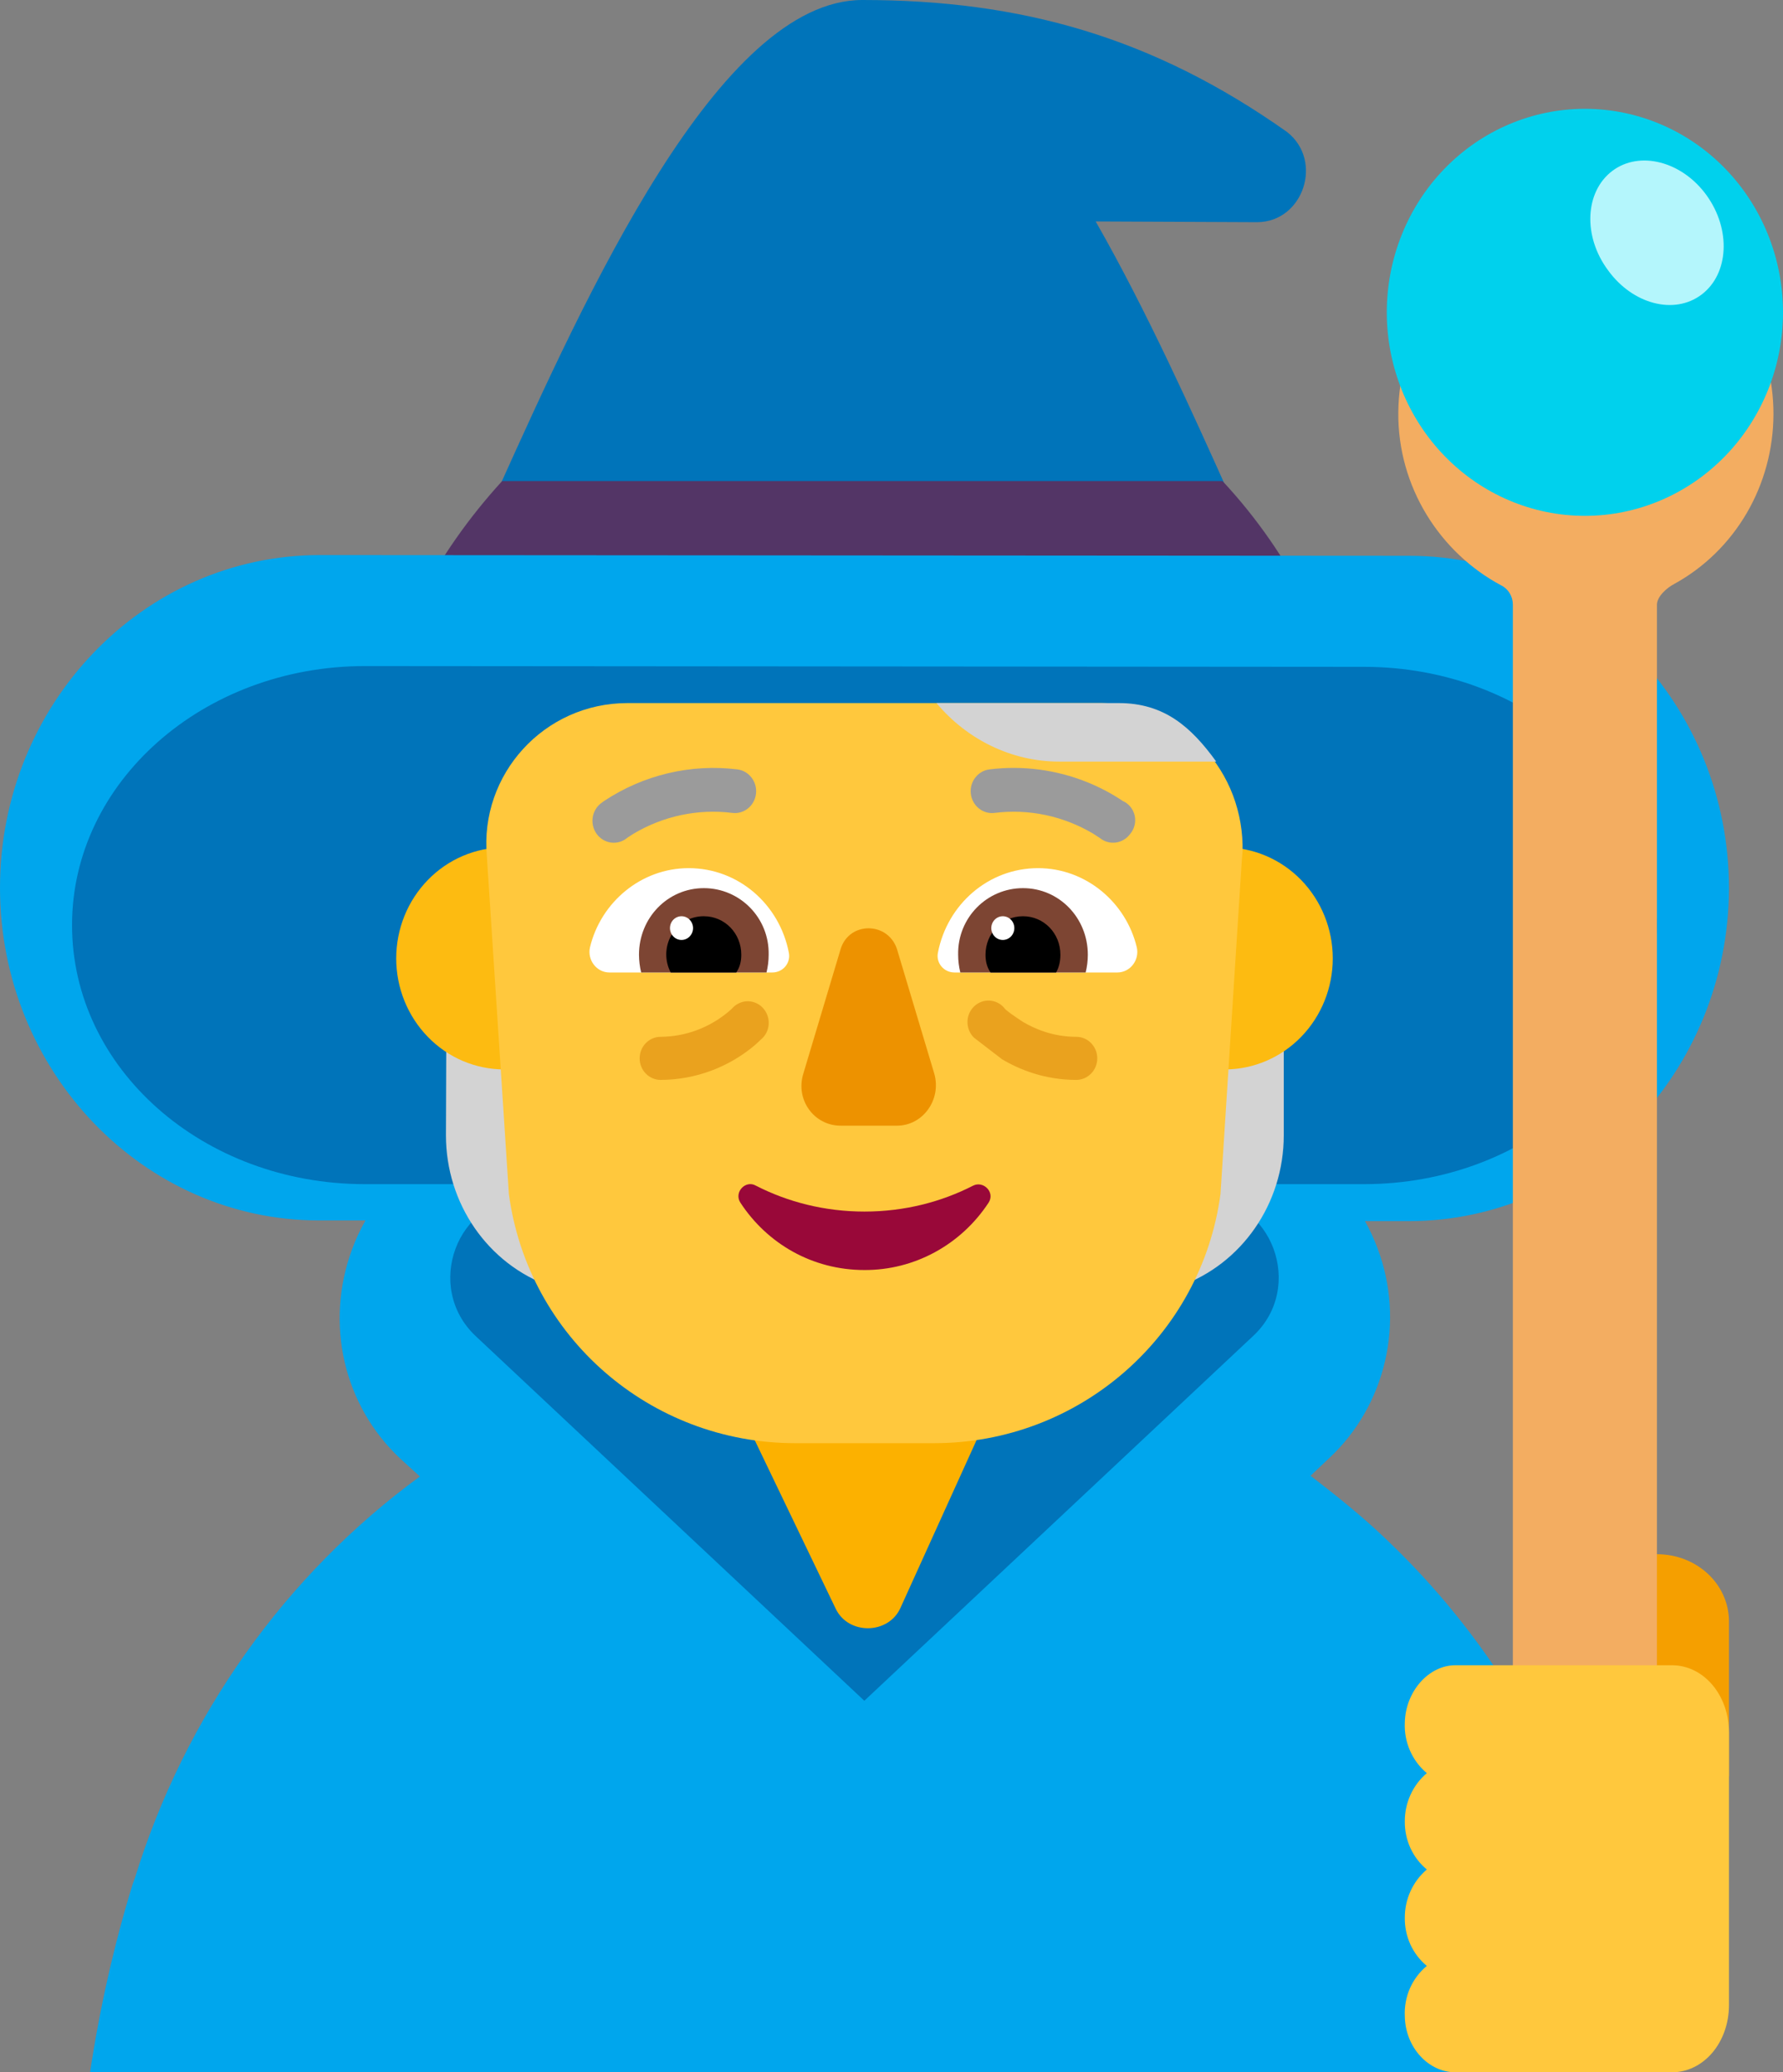<svg width="37" height="43" viewBox="0 0 37 43" fill="none" xmlns="http://www.w3.org/2000/svg">
<rect x="0" y="0" width="37" height="43" fill="#808080" stroke="none"/>
<path d="M9.269 12.455L9 12.992H26.79L26.535 12.485C26.245 11.902 25.903 11.142 25.519 10.282C24.747 8.565 23.8 6.455 22.737 4.595L26.085 4.61C27.045 4.61 27.473 3.336 26.706 2.737C23.919 0.768 21.186 0 17.895 0C14.92 0 12.155 6.128 10.333 10.166C9.929 11.062 9.571 11.854 9.269 12.455Z" fill="#0074BA"/>
<path d="M8.656 12.516L8.372 13.1H27.418L27.148 12.547C26.679 11.608 26.08 10.744 25.369 9.982H10.42C9.732 10.735 9.134 11.579 8.656 12.516Z" fill="#533566"/>
<path d="M28.326 25.339H29.229C32.889 25.339 35.864 22.243 35.879 18.436C35.879 14.628 32.904 11.533 29.244 11.533L6.635 11.518C2.975 11.518 0 14.614 0 18.421C0 22.228 2.975 25.324 6.62 25.324H7.584C7.475 25.515 7.382 25.716 7.306 25.923C6.738 27.459 7.126 29.163 8.309 30.269L8.713 30.637C5.913 32.685 3.836 35.611 2.797 38.976L2.752 39.099C2.364 40.359 2.065 41.695 1.869 43H34.01C33.816 41.679 33.532 40.328 33.142 39.038C32.311 36.322 30.804 33.876 28.769 31.943C28.274 31.467 27.734 31.037 27.196 30.622L27.585 30.254C28.16 29.718 28.563 29.016 28.742 28.24C28.922 27.465 28.868 26.651 28.588 25.907C28.515 25.711 28.428 25.521 28.326 25.339Z" fill="#00A6ED"/>
<path d="M7.572 24.571H28.307C31.656 24.571 34.384 22.17 34.384 19.212C34.384 16.239 31.672 13.837 28.307 13.837L7.572 13.821C4.223 13.821 1.495 16.223 1.495 19.196C1.495 22.17 4.207 24.571 7.572 24.571ZM17.936 24.802L24.933 24.848C26.393 24.848 27.093 26.706 26.006 27.72L17.936 35.291L9.867 27.72C8.795 26.706 9.478 24.863 10.939 24.848L17.936 24.802Z" fill="#0074BA"/>
<path d="M19.695 29.288H16.549C16.135 29.288 15.721 29.257 15.323 29.179L17.343 33.383C17.608 33.93 18.436 33.915 18.684 33.368L20.556 29.241C20.291 29.272 19.992 29.288 19.695 29.288Z" fill="#FCB100"/>
<path d="M9.254 23.558L9.269 19.457C10.928 19.427 12.572 19.411 14.232 19.427V27.689L11.421 26.691C10.121 26.23 9.254 24.971 9.254 23.558ZM21.662 27.689V19.55C23.321 19.596 24.98 19.657 26.64 19.719V23.558C26.64 24.971 25.773 26.23 24.472 26.691L21.662 27.689Z" fill="#D3D3D3"/>
<path d="M12.707 19.887C12.707 20.19 12.649 20.49 12.536 20.769C12.424 21.049 12.258 21.302 12.05 21.516C11.842 21.73 11.595 21.9 11.323 22.016C11.051 22.131 10.759 22.191 10.465 22.191C10.17 22.191 9.879 22.131 9.606 22.016C9.334 21.9 9.087 21.73 8.879 21.516C8.671 21.302 8.506 21.049 8.393 20.769C8.28 20.49 8.222 20.19 8.222 19.887C8.222 19.276 8.458 18.691 8.879 18.259C9.299 17.827 9.87 17.584 10.465 17.584C11.059 17.584 11.63 17.827 12.05 18.259C12.471 18.691 12.707 19.276 12.707 19.887ZM27.657 19.887C27.657 20.498 27.42 21.084 27 21.516C26.579 21.948 26.009 22.191 25.414 22.191C24.819 22.191 24.249 21.948 23.828 21.516C23.408 21.084 23.172 20.498 23.172 19.887C23.172 19.276 23.408 18.691 23.828 18.259C24.249 17.827 24.819 17.584 25.414 17.584C26.009 17.584 26.579 17.827 27 18.259C27.42 18.691 27.657 19.276 27.657 19.887Z" fill="#FDBB11"/>
<path d="M25.77 17.843C25.77 17.828 25.77 17.828 25.77 17.843L25.785 17.674C25.795 17.274 25.727 16.876 25.586 16.502C25.444 16.129 25.231 15.789 24.959 15.501C24.688 15.214 24.363 14.985 24.004 14.829C23.645 14.672 23.26 14.591 22.87 14.589H13.019C11.294 14.589 9.95 16.064 10.103 17.768L10.56 24.777C10.958 27.741 13.493 29.946 16.501 29.946H19.386C22.396 29.946 24.931 27.727 25.327 24.777L25.77 17.843Z" fill="#FFC83D"/>
<path d="M17.939 25.14C17.111 25.14 16.344 24.94 15.685 24.602C15.471 24.479 15.225 24.74 15.364 24.955C15.917 25.8 16.851 26.353 17.939 26.353C18.448 26.355 18.948 26.229 19.398 25.985C19.847 25.741 20.231 25.388 20.515 24.955C20.654 24.74 20.408 24.495 20.194 24.602C19.535 24.94 18.768 25.14 17.939 25.14Z" fill="#990839"/>
<path d="M12.243 19.657C12.468 18.72 13.305 18.014 14.291 18.014C15.323 18.014 16.175 18.766 16.369 19.765C16.414 19.98 16.25 20.179 16.026 20.179H12.647C12.378 20.179 12.184 19.918 12.243 19.657ZM23.59 19.657C23.366 18.72 22.529 18.014 21.542 18.014C20.511 18.014 19.658 18.766 19.464 19.765C19.419 19.98 19.584 20.179 19.808 20.179H23.186C23.456 20.179 23.65 19.918 23.59 19.657Z" fill="white"/>
<path d="M13.26 19.811C13.26 19.043 13.858 18.429 14.606 18.429C15.353 18.429 15.966 19.043 15.951 19.811C15.951 19.934 15.936 20.056 15.906 20.179H13.305C13.276 20.059 13.261 19.935 13.26 19.811ZM22.574 19.811C22.574 19.043 21.976 18.429 21.229 18.429C20.481 18.429 19.868 19.043 19.883 19.811C19.883 19.934 19.898 20.056 19.928 20.179H22.529C22.559 20.056 22.574 19.934 22.574 19.811Z" fill="#7D4533"/>
<path d="M14.605 19.012C15.039 19.012 15.383 19.365 15.383 19.811C15.383 19.949 15.353 20.072 15.278 20.179H13.918C13.854 20.058 13.823 19.922 13.826 19.784C13.83 19.646 13.868 19.512 13.938 19.394C14.007 19.276 14.105 19.179 14.222 19.112C14.339 19.045 14.471 19.011 14.605 19.012ZM21.228 19.012C20.794 19.012 20.451 19.365 20.451 19.811C20.451 19.949 20.481 20.072 20.555 20.179H21.916C21.976 20.072 22.005 19.949 22.005 19.811C22.005 19.365 21.662 19.012 21.228 19.012Z" fill="black"/>
<path d="M14.382 19.258C14.382 19.323 14.356 19.386 14.311 19.432C14.267 19.478 14.206 19.504 14.142 19.504C14.079 19.504 14.018 19.478 13.973 19.432C13.928 19.386 13.903 19.323 13.903 19.258C13.903 19.193 13.928 19.13 13.973 19.084C14.018 19.038 14.079 19.012 14.142 19.012C14.206 19.012 14.267 19.038 14.311 19.084C14.356 19.13 14.382 19.193 14.382 19.258ZM21.049 19.258C21.049 19.323 21.024 19.386 20.979 19.432C20.934 19.478 20.873 19.504 20.81 19.504C20.746 19.504 20.686 19.478 20.641 19.432C20.596 19.386 20.571 19.323 20.571 19.258C20.571 19.193 20.596 19.13 20.641 19.084C20.686 19.038 20.746 19.012 20.81 19.012C20.873 19.012 20.934 19.038 20.979 19.084C21.024 19.13 21.049 19.193 21.049 19.258Z" fill="white"/>
<path d="M17.446 19.688L16.669 22.283C16.504 22.821 16.893 23.358 17.446 23.358H18.612C19.15 23.358 19.539 22.821 19.389 22.283L18.612 19.688C18.418 19.12 17.625 19.12 17.446 19.688Z" fill="#ED9200"/>
<path d="M12.468 16.67C12.375 16.744 12.313 16.852 12.298 16.972C12.282 17.091 12.314 17.212 12.385 17.308C12.456 17.404 12.562 17.467 12.678 17.483C12.795 17.499 12.913 17.467 13.006 17.393L13.009 17.39L13.033 17.373L13.145 17.301C13.765 16.931 14.485 16.779 15.196 16.868C15.313 16.883 15.43 16.849 15.522 16.774C15.615 16.7 15.674 16.59 15.688 16.471C15.702 16.351 15.669 16.23 15.596 16.136C15.524 16.041 15.418 15.979 15.301 15.965C14.333 15.846 13.355 16.078 12.535 16.621L12.468 16.67ZM22.829 17.393C23.024 17.546 23.3 17.507 23.45 17.308C23.494 17.256 23.526 17.195 23.543 17.128C23.56 17.062 23.561 16.992 23.547 16.925C23.532 16.858 23.502 16.795 23.459 16.742C23.416 16.69 23.362 16.648 23.3 16.621C23.068 16.465 22.821 16.335 22.563 16.231C21.919 15.971 21.221 15.88 20.533 15.965C20.417 15.979 20.31 16.041 20.238 16.136C20.165 16.23 20.132 16.351 20.146 16.471C20.16 16.59 20.22 16.7 20.312 16.774C20.404 16.849 20.521 16.883 20.638 16.868C21.349 16.779 22.069 16.931 22.689 17.301L22.825 17.39L22.829 17.393Z" fill="#9B9B9B"/>
<path d="M21.976 15.803H25.239C24.716 15.081 24.158 14.589 23.216 14.589H19.434C20.062 15.342 20.989 15.803 21.976 15.803Z" fill="#D3D3D3"/>
<path d="M34.384 32.25C35.214 32.25 35.879 32.872 35.879 33.648V36.857H32.889V33.648C32.889 32.872 33.554 32.25 34.384 32.25Z" fill="#F59F00"/>
<path d="M34.758 5.068C34.459 4.899 34.085 5.129 34.085 5.482V7.97C34.085 8.646 33.547 9.214 32.889 9.199C32.583 9.193 32.292 9.064 32.077 8.84C31.862 8.616 31.74 8.315 31.738 8.001V5.482C31.738 5.129 31.364 4.899 31.065 5.068C29.854 5.744 29.032 7.049 29.017 8.554C29.002 10.105 29.884 11.472 31.155 12.148C31.304 12.224 31.394 12.378 31.394 12.547V36.98C31.394 37.855 32.097 38.577 32.949 38.577C33.801 38.577 34.384 37.855 34.384 36.98V12.547C34.384 12.378 34.593 12.194 34.743 12.117C35.364 11.776 35.883 11.269 36.246 10.649C36.608 10.029 36.8 9.32 36.802 8.597C36.804 7.874 36.614 7.164 36.254 6.542C35.894 5.921 35.377 5.411 34.758 5.068Z" fill="#F3AD61"/>
<path d="M32.889 10.704C33.979 10.704 35.025 10.259 35.796 9.467C36.567 8.675 37 7.601 37 6.481C37 5.361 36.567 4.286 35.796 3.494C35.025 2.702 33.979 2.258 32.889 2.258C31.799 2.258 30.753 2.702 29.982 3.494C29.211 4.286 28.778 5.361 28.778 6.481C28.778 7.601 29.211 8.675 29.982 9.467C30.753 10.259 31.799 10.704 32.889 10.704Z" fill="#00D1ED"/>
<path d="M35.415 4.054C35.924 4.761 35.879 5.682 35.311 6.112C34.743 6.542 33.876 6.312 33.367 5.605C32.844 4.899 32.889 3.978 33.457 3.547C34.025 3.118 34.907 3.348 35.415 4.054Z" fill="#B4F6FC"/>
<path opacity="0.5" d="M20.84 20.915C20.801 20.869 20.754 20.832 20.701 20.806C20.648 20.78 20.59 20.765 20.531 20.762C20.473 20.759 20.414 20.769 20.359 20.79C20.304 20.812 20.253 20.844 20.211 20.886C20.168 20.928 20.135 20.978 20.111 21.033C20.088 21.089 20.077 21.149 20.077 21.209C20.077 21.27 20.089 21.329 20.112 21.385C20.135 21.44 20.169 21.491 20.212 21.532L20.793 21.979C21.152 22.193 21.68 22.408 22.334 22.408C22.45 22.408 22.561 22.36 22.642 22.277C22.724 22.193 22.77 22.079 22.77 21.961C22.77 21.842 22.724 21.729 22.642 21.645C22.561 21.561 22.45 21.514 22.334 21.514C21.868 21.514 21.491 21.36 21.227 21.204C21.098 21.121 20.84 20.944 20.84 20.913M15.818 20.901C15.777 20.86 15.728 20.828 15.675 20.807C15.622 20.785 15.565 20.775 15.508 20.776C15.451 20.777 15.395 20.79 15.343 20.814C15.29 20.837 15.243 20.871 15.204 20.913L15.189 20.929L15.117 20.993C14.719 21.327 14.222 21.511 13.709 21.514C13.593 21.514 13.483 21.561 13.401 21.645C13.319 21.729 13.274 21.842 13.274 21.961C13.274 22.079 13.319 22.193 13.401 22.277C13.483 22.36 13.593 22.408 13.709 22.408C14.424 22.406 15.116 22.151 15.668 21.684L15.828 21.535L15.831 21.532C15.871 21.49 15.902 21.44 15.923 21.385C15.944 21.331 15.954 21.272 15.952 21.214C15.951 21.155 15.939 21.097 15.915 21.044C15.893 20.99 15.859 20.942 15.818 20.901Z" fill="#D67D00"/>
<path d="M29.152 35.744C29.167 35.094 29.649 34.554 30.201 34.554H34.695C35.354 34.554 35.879 35.172 35.879 35.951V41.602C35.879 42.381 35.354 43 34.695 43H30.201C29.649 43 29.165 42.493 29.152 41.84C29.142 41.641 29.178 41.442 29.257 41.26C29.337 41.078 29.457 40.918 29.609 40.793C29.464 40.673 29.347 40.521 29.268 40.348C29.189 40.174 29.149 39.985 29.152 39.793C29.151 39.602 29.192 39.413 29.271 39.24C29.35 39.067 29.465 38.914 29.609 38.792C29.464 38.672 29.347 38.52 29.268 38.346C29.189 38.173 29.149 37.984 29.152 37.792C29.151 37.601 29.192 37.413 29.271 37.24C29.35 37.067 29.465 36.914 29.609 36.793C29.458 36.667 29.338 36.506 29.259 36.324C29.179 36.142 29.143 35.943 29.152 35.744Z" fill="#FFC83D"/>
</svg>
